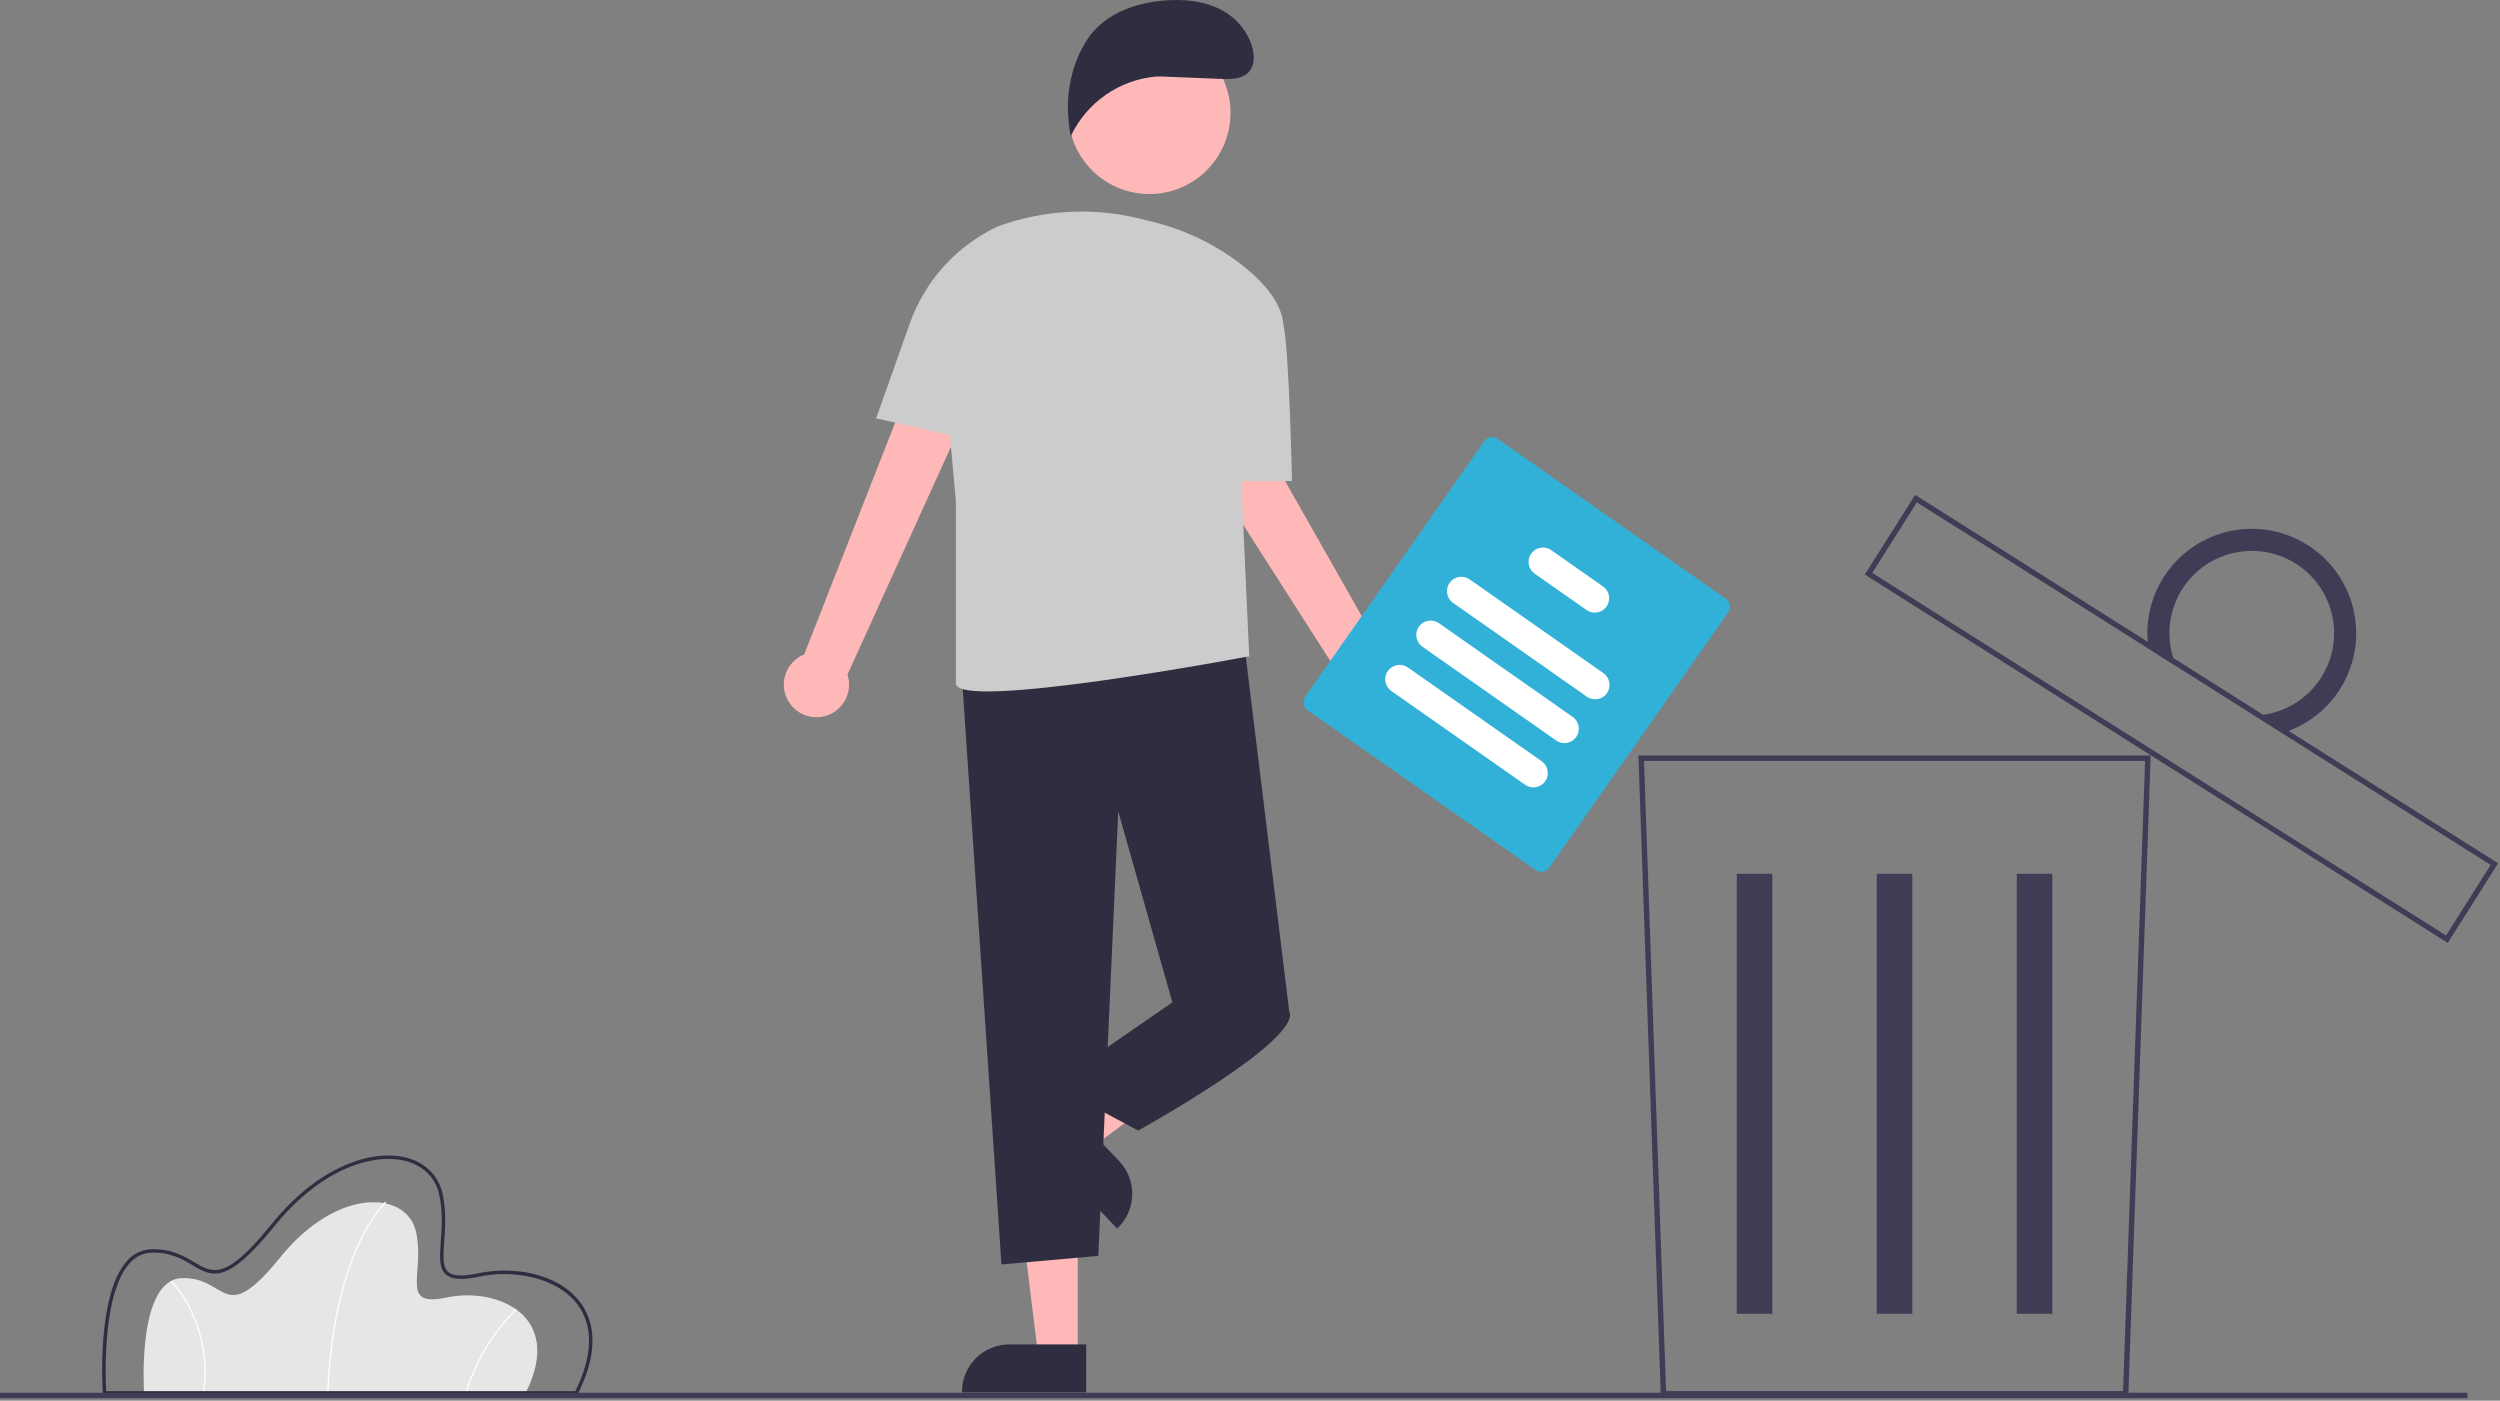 <svg width="921" height="516" viewBox="0 0 921 516" fill="none" xmlns="http://www.w3.org/2000/svg">
<rect x="0" y="0" width="921" height="516" fill="#808080" stroke="none"/>
<g id="deleteImg 1" clip-path="url(#clip0_207_2)">
<path id="Path 1" d="M193.679 513.126H53.079C53.079 513.126 50.229 471.326 67.091 470.851C83.953 470.376 82.053 489.376 103.191 463.251C124.329 437.126 149.978 438.551 153.303 453.989C156.628 469.427 146.891 481.776 164.703 477.976C182.515 474.176 208.166 484.15 193.679 513.126Z" fill="#E6E6E6"/>
<path id="Path 2" d="M121.006 513.136L120.531 513.117C121.638 485.597 127.401 467.917 132.042 457.927C137.08 447.083 141.935 442.693 141.984 442.65L142.3 443.005C142.252 443.048 137.454 447.394 132.456 458.165C127.841 468.109 122.109 485.719 121.006 513.136Z" fill="white"/>
<path id="Path 3" d="M171.892 513.192L171.436 513.059C174.972 501.395 181.346 490.791 189.987 482.196L190.306 482.548C181.729 491.083 175.402 501.612 171.892 513.192Z" fill="white"/>
<path id="Path 4" d="M75.225 513.159L74.754 513.094C76.287 502.776 74.665 492.235 70.101 482.856C68.23 478.922 65.753 475.306 62.761 472.14L63.09 471.797C66.123 475.001 68.634 478.661 70.531 482.645C75.136 492.11 76.772 502.747 75.225 513.159V513.159Z" fill="white"/>
<path id="Path 5" d="M212.76 513.761H37.915L37.875 513.168C37.775 511.695 35.544 476.941 46.805 464.54C47.922 463.229 49.301 462.168 50.853 461.423C52.406 460.678 54.097 460.266 55.818 460.214C63.158 460.005 67.771 462.755 71.492 464.961C78.505 469.121 83.137 471.87 99.982 451.051C118.229 428.498 137.918 423.646 149.236 426.344C156.549 428.088 161.589 433.014 163.064 439.863C164.464 446.348 164.016 452.442 163.658 457.339C163.275 462.578 162.973 466.714 165.125 468.59C166.925 470.155 170.506 470.298 176.406 469.039C188.406 466.479 205.154 468.668 213.559 479.529C218.081 485.372 221.644 495.993 212.936 513.41L212.76 513.761ZM39.108 512.49H211.973C218.462 499.325 218.665 488.203 212.554 480.308C204.843 470.345 188.666 467.723 176.671 470.282C170.26 471.65 166.441 471.424 164.29 469.55C161.659 467.258 161.982 462.84 162.39 457.25C162.742 452.435 163.179 446.441 161.821 440.134C160.453 433.783 155.758 429.209 148.94 427.584C137.983 424.97 118.84 429.76 100.969 451.853C83.435 473.525 78.152 470.393 70.843 466.053C67.076 463.819 62.8 461.286 55.853 461.483C54.303 461.533 52.782 461.907 51.385 462.58C49.989 463.253 48.749 464.211 47.745 465.392C37.627 476.538 38.861 507.791 39.109 512.49H39.108Z" fill="#2F2E41"/>
<path id="Path 8" d="M784.06 514.467H611.844L611.811 513.501L603.588 278.322H792.315L784.06 514.467ZM613.776 512.467H782.128L790.245 280.322H605.658L613.776 512.467Z" fill="#3F3D56"/>
<g id="Group 1">
<path id="Rectangle 17" d="M652.925 321.897H639.826V483.994H652.925V321.897Z" fill="#3F3D56"/>
<path id="Rectangle 18" d="M704.501 321.897H691.402V483.994H704.501V321.897Z" fill="#3F3D56"/>
<path id="Rectangle 19" d="M756.077 321.897H742.978V483.994H756.077V321.897Z" fill="#3F3D56"/>
</g>
<path id="Vector" d="M901.75 347.382L900.904 346.848L686.99 211.665L705.545 182.303L706.391 182.837L920.304 318.02L901.75 347.382ZM689.749 211.043L901.126 344.622L917.544 318.643L706.168 185.062L689.749 211.043Z" fill="#3F3D56"/>
<path id="Path 10" d="M850.102 200.77C843.884 196.834 836.668 194.766 829.309 194.809C821.951 194.852 814.76 197.005 808.588 201.013C802.417 205.021 797.525 210.715 794.493 217.42C791.461 224.125 790.416 231.559 791.482 238.84L801.682 245.286C799.119 239.334 798.528 232.717 799.997 226.405C801.466 220.094 804.917 214.418 809.845 210.209C814.772 206 820.918 203.48 827.382 203.017C833.846 202.553 840.288 204.172 845.766 207.634C851.244 211.097 855.469 216.223 857.823 222.261C860.177 228.299 860.536 234.932 858.847 241.188C857.159 247.445 853.512 252.997 848.44 257.031C843.368 261.065 837.138 263.369 830.662 263.607L840.862 270.053C847.897 267.893 854.164 263.761 858.92 258.146C863.677 252.531 866.723 245.67 867.696 238.376C868.67 231.082 867.531 223.662 864.414 216.996C861.297 210.33 856.333 204.699 850.111 200.77H850.102Z" fill="#3F3D56"/>
<path id="Rectangle 21" d="M909 513.087H0V515.087H909V513.087Z" fill="#3F3D56"/>
<g id="Group 6">
<path id="Path 111" d="M397.037 499.44H382.473L375.541 443.266H397.041L397.037 499.44Z" fill="#FEB8B8"/>
<path id="Path 112" d="M354.386 512.962H400.157V495.278H371.825C367.2 495.278 362.764 497.115 359.494 500.385C356.223 503.656 354.386 508.092 354.386 512.717V512.717V512.962Z" fill="#2F2E41"/>
<path id="Path 113" d="M391.918 412.395L401.964 422.94L447.416 389.213L432.59 373.65L391.918 412.395Z" fill="#FEB8B8"/>
<path id="Path 114" d="M412.313 427.771L392.764 407.258L379.961 419.46L411.543 452.599L411.72 452.43C413.378 450.849 414.709 448.958 415.636 446.864C416.563 444.769 417.069 442.513 417.124 440.223C417.179 437.933 416.782 435.655 415.957 433.518C415.132 431.382 413.893 429.429 412.313 427.771V427.771Z" fill="#2F2E41"/>
<path id="Path 115" d="M290.548 258.497C289.626 257.014 289.041 255.347 288.833 253.613C288.625 251.88 288.799 250.122 289.344 248.463C289.889 246.804 290.791 245.285 291.986 244.012C293.182 242.739 294.641 241.744 296.263 241.097L353.442 95.37L375.73 108.715L312.212 248.515C313.12 251.312 312.97 254.344 311.791 257.038C310.611 259.732 308.485 261.899 305.814 263.13C303.144 264.36 300.114 264.568 297.301 263.714C294.487 262.86 292.084 261.004 290.548 258.497V258.497Z" fill="#FEB8B8"/>
<path id="Path 116" d="M507.58 268.942C505.838 268.817 504.144 268.312 502.618 267.462C501.092 266.612 499.772 265.437 498.749 264.021C497.726 262.606 497.026 260.983 496.699 259.267C496.371 257.551 496.424 255.785 496.853 254.092L412.499 122.223L436.39 112.023L512.226 245.546C515.027 246.451 517.397 248.353 518.888 250.891C520.378 253.429 520.885 256.425 520.312 259.312C519.739 262.199 518.126 264.775 515.779 266.551C513.431 268.327 510.514 269.179 507.58 268.946V268.942Z" fill="#FEB8B8"/>
<path id="Path 117" d="M354.005 243.905L368.936 465.818L404.618 462.67L411.964 298.948L431.904 369.262L474.932 372.41L457.901 233.41L354.005 243.905Z" fill="#2F2E41"/>
<path id="Path 118" d="M438.201 358.768L431.901 369.263L387.828 399.697L419.312 416.489C419.312 416.489 480.181 382.906 474.934 372.411L438.201 358.768Z" fill="#2F2E41"/>
<path id="Path 119" d="M322.759 154.121L335.18 119.121C337.943 111.333 342.224 104.171 347.774 98.048C353.323 91.926 360.032 86.965 367.512 83.453V83.453C384.324 77.259 402.609 76.258 419.996 80.579L424.516 81.702C436.569 84.623 447.862 90.077 457.644 97.702C465.298 103.736 472.184 111.376 472.797 119.594C472.8 119.611 472.805 119.628 472.812 119.645C474.932 128.937 475.981 177.212 475.981 177.212H457.281L460.239 242.279L460 241.808C460 241.808 352.144 262.219 352.144 251.724V184.556L349.933 160.236L322.759 154.121Z" fill="#CCCCCC"/>
<path id="Ellipse 12" d="M423.432 71.482C439.939 71.482 453.321 58.1 453.321 41.593C453.321 25.085 439.939 11.704 423.432 11.704C406.925 11.704 393.543 25.085 393.543 41.593C393.543 58.1 406.925 71.482 423.432 71.482Z" fill="#FEB8B8"/>
<path id="Path 120" d="M427.909 28.189L451.117 29.119C454.037 29.11 457.225 29.007 459.449 27.119C462.799 24.27 462.238 18.894 460.444 14.878C455.444 3.696 444.291 -0.31 432.044 0.019C419.797 0.348 406.964 4.499 400.369 14.819C393.774 25.139 391.992 38.171 394.476 50.163C397.348 44.065 401.769 38.827 407.297 34.972C412.826 31.117 419.269 28.779 425.984 28.193L427.909 28.189Z" fill="#2F2E41"/>
</g>
<g id="document">
<path id="Path 81" d="M565.723 320.545L481.722 261.672C480.941 261.123 480.41 260.286 480.245 259.347C480.08 258.407 480.294 257.439 480.84 256.657L546.771 162.584C547.32 161.804 548.156 161.273 549.096 161.107C550.036 160.942 551.003 161.156 551.786 161.702L635.787 220.575C636.568 221.124 637.099 221.96 637.264 222.9C637.43 223.84 637.216 224.807 636.669 225.59L570.74 319.66C570.191 320.442 569.355 320.973 568.414 321.139C567.474 321.305 566.506 321.091 565.723 320.545V320.545Z" fill="#31B1D8"/>
<path id="Path 82" d="M584.614 256.664L535.324 222.118C534.754 221.718 534.268 221.21 533.894 220.623C533.52 220.036 533.266 219.381 533.145 218.695C533.025 218.01 533.04 217.307 533.191 216.628C533.342 215.948 533.626 215.305 534.025 214.735C534.425 214.165 534.932 213.679 535.52 213.305C536.107 212.932 536.762 212.677 537.448 212.557C538.133 212.436 538.836 212.452 539.515 212.603C540.195 212.754 540.838 213.037 541.408 213.436L590.699 247.982C591.85 248.789 592.633 250.02 592.877 251.405C593.121 252.789 592.804 254.214 591.997 255.365C591.19 256.516 589.959 257.3 588.575 257.543C587.19 257.787 585.766 257.47 584.614 256.664V256.664Z" fill="white"/>
<path id="Path 83" d="M573.302 272.804L524.011 238.259C523.441 237.86 522.954 237.352 522.58 236.764C522.205 236.177 521.95 235.522 521.83 234.836C521.709 234.15 521.724 233.447 521.875 232.767C522.026 232.087 522.309 231.444 522.709 230.873C523.109 230.303 523.617 229.817 524.204 229.443C524.792 229.069 525.448 228.815 526.134 228.695C526.82 228.574 527.523 228.59 528.202 228.742C528.882 228.893 529.526 229.177 530.096 229.577L579.386 264.123C580.536 264.93 581.318 266.161 581.561 267.545C581.804 268.929 581.487 270.353 580.681 271.503C579.875 272.654 578.644 273.437 577.261 273.681C575.877 273.925 574.453 273.61 573.302 272.804V272.804Z" fill="white"/>
<path id="Path 84" d="M561.868 289.119L512.577 254.573C512.007 254.174 511.521 253.666 511.148 253.079C510.774 252.491 510.519 251.836 510.399 251.151C510.278 250.465 510.294 249.763 510.445 249.083C510.596 248.404 510.879 247.76 511.278 247.19C511.678 246.62 512.186 246.135 512.773 245.761C513.36 245.387 514.015 245.133 514.701 245.012C515.387 244.891 516.089 244.907 516.769 245.058C517.448 245.209 518.091 245.492 518.661 245.892L567.952 280.437C569.103 281.244 569.887 282.475 570.13 283.86C570.374 285.245 570.057 286.669 569.251 287.82C568.444 288.972 567.213 289.755 565.828 289.999C564.444 290.242 563.019 289.926 561.868 289.119V289.119Z" fill="white"/>
<path id="Path 85" d="M584.476 224.733L565.384 211.353C564.813 210.954 564.327 210.446 563.953 209.859C563.578 209.271 563.323 208.616 563.202 207.93C563.081 207.244 563.097 206.541 563.248 205.861C563.399 205.181 563.682 204.538 564.082 203.967C564.481 203.397 564.99 202.911 565.577 202.537C566.165 202.163 566.821 201.909 567.507 201.789C568.193 201.668 568.896 201.684 569.575 201.836C570.255 201.987 570.898 202.271 571.468 202.672L590.56 216.052C591.711 216.859 592.495 218.09 592.738 219.475C592.982 220.859 592.665 222.284 591.859 223.435C591.052 224.586 589.821 225.37 588.436 225.613C587.052 225.857 585.627 225.54 584.476 224.733V224.733Z" fill="white"/>
</g>
</g>
<defs>
<clipPath id="clip0_207_2">
<rect width="920.304" height="515.087" fill="white"/>
</clipPath>
</defs>
</svg>

